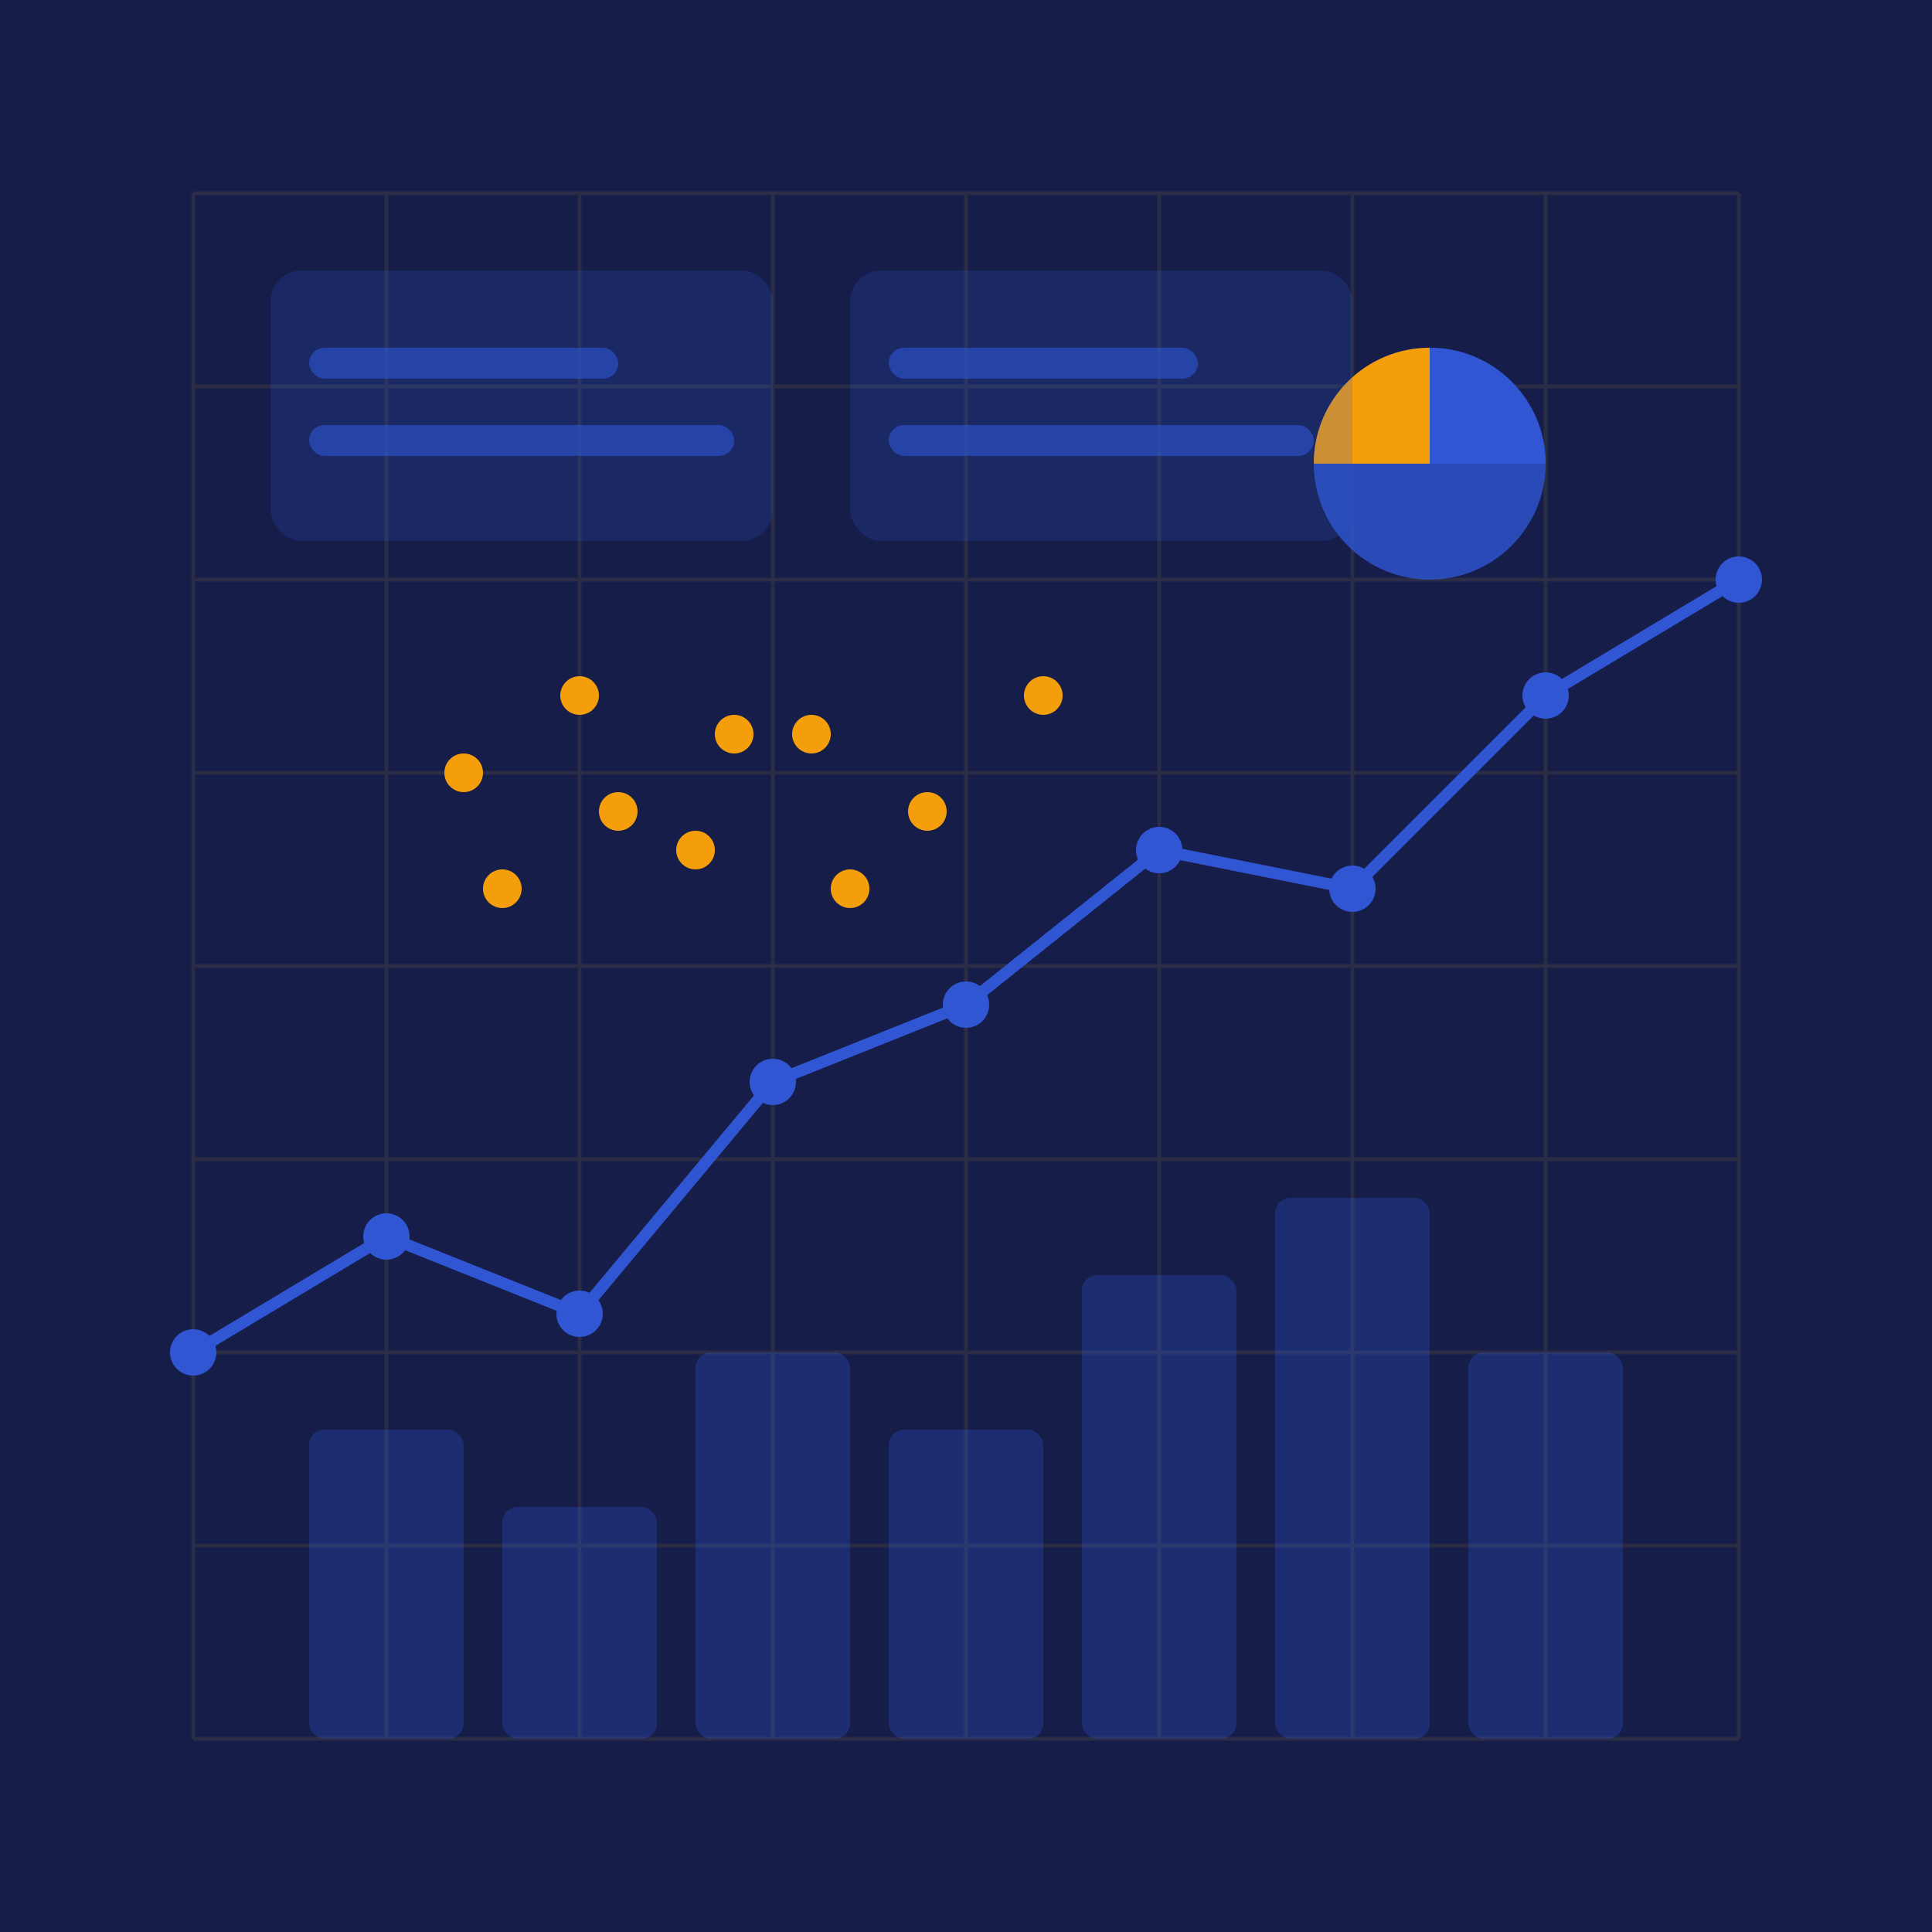 <svg width="500" height="500" viewBox="0 0 500 500" fill="none" xmlns="http://www.w3.org/2000/svg">
  <!-- Background -->
  <rect width="500" height="500" fill="#151D48"/>
  
  <!-- Grid Lines -->
  <path d="M50 50H450" stroke="#2A2D45" stroke-width="1"/>
  <path d="M50 100H450" stroke="#2A2D45" stroke-width="1"/>
  <path d="M50 150H450" stroke="#2A2D45" stroke-width="1"/>
  <path d="M50 200H450" stroke="#2A2D45" stroke-width="1"/>
  <path d="M50 250H450" stroke="#2A2D45" stroke-width="1"/>
  <path d="M50 300H450" stroke="#2A2D45" stroke-width="1"/>
  <path d="M50 350H450" stroke="#2A2D45" stroke-width="1"/>
  <path d="M50 400H450" stroke="#2A2D45" stroke-width="1"/>
  <path d="M50 450H450" stroke="#2A2D45" stroke-width="1"/>
  
  <path d="M50 50V450" stroke="#2A2D45" stroke-width="1"/>
  <path d="M100 50V450" stroke="#2A2D45" stroke-width="1"/>
  <path d="M150 50V450" stroke="#2A2D45" stroke-width="1"/>
  <path d="M200 50V450" stroke="#2A2D45" stroke-width="1"/>
  <path d="M250 50V450" stroke="#2A2D45" stroke-width="1"/>
  <path d="M300 50V450" stroke="#2A2D45" stroke-width="1"/>
  <path d="M350 50V450" stroke="#2A2D45" stroke-width="1"/>
  <path d="M400 50V450" stroke="#2A2D45" stroke-width="1"/>
  <path d="M450 50V450" stroke="#2A2D45" stroke-width="1"/>
  
  <!-- Main Chart Components -->
  <!-- Line Chart -->
  <path d="M50 350L100 320L150 340L200 280L250 260L300 220L350 230L400 180L450 150" stroke="#3056D3" stroke-width="3" stroke-linecap="round" stroke-linejoin="round"/>
  
  <!-- Data Points -->
  <circle cx="50" cy="350" r="6" fill="#3056D3"/>
  <circle cx="100" cy="320" r="6" fill="#3056D3"/>
  <circle cx="150" cy="340" r="6" fill="#3056D3"/>
  <circle cx="200" cy="280" r="6" fill="#3056D3"/>
  <circle cx="250" cy="260" r="6" fill="#3056D3"/>
  <circle cx="300" cy="220" r="6" fill="#3056D3"/>
  <circle cx="350" cy="230" r="6" fill="#3056D3"/>
  <circle cx="400" cy="180" r="6" fill="#3056D3"/>
  <circle cx="450" cy="150" r="6" fill="#3056D3"/>
  
  <!-- Bar Chart -->
  <rect x="80" y="370" width="40" height="80" rx="4" fill="#3056D3" fill-opacity="0.3"/>
  <rect x="130" y="390" width="40" height="60" rx="4" fill="#3056D3" fill-opacity="0.3"/>
  <rect x="180" y="350" width="40" height="100" rx="4" fill="#3056D3" fill-opacity="0.3"/>
  <rect x="230" y="370" width="40" height="80" rx="4" fill="#3056D3" fill-opacity="0.3"/>
  <rect x="280" y="330" width="40" height="120" rx="4" fill="#3056D3" fill-opacity="0.3"/>
  <rect x="330" y="310" width="40" height="140" rx="4" fill="#3056D3" fill-opacity="0.3"/>
  <rect x="380" y="350" width="40" height="100" rx="4" fill="#3056D3" fill-opacity="0.3"/>
  
  <!-- Pie Chart -->
  <path d="M400 120C400 136.569 386.569 150 370 150C353.431 150 340 136.569 340 120C340 103.431 353.431 90 370 90C386.569 90 400 103.431 400 120Z" fill="#3056D3" fill-opacity="0.8"/>
  <path d="M370 90C386.569 90 400 103.431 400 120H370V90Z" fill="#3056D3"/>
  <path d="M370 90V120H340C340 103.431 353.431 90 370 90Z" fill="#F59E0B"/>
  
  <!-- Decorative Elements -->
  <rect x="70" y="70" width="130" height="70" rx="8" fill="#3056D3" fill-opacity="0.2"/>
  <rect x="80" y="90" width="80" height="8" rx="4" fill="#3056D3" fill-opacity="0.6"/>
  <rect x="80" y="110" width="110" height="8" rx="4" fill="#3056D3" fill-opacity="0.6"/>
  
  <rect x="220" y="70" width="130" height="70" rx="8" fill="#3056D3" fill-opacity="0.2"/>
  <rect x="230" y="90" width="80" height="8" rx="4" fill="#3056D3" fill-opacity="0.6"/>
  <rect x="230" y="110" width="110" height="8" rx="4" fill="#3056D3" fill-opacity="0.6"/>
  
  <!-- Scatter Plot -->
  <circle cx="120" cy="200" r="5" fill="#F59E0B"/>
  <circle cx="150" cy="180" r="5" fill="#F59E0B"/>
  <circle cx="180" cy="220" r="5" fill="#F59E0B"/>
  <circle cx="210" cy="190" r="5" fill="#F59E0B"/>
  <circle cx="240" cy="210" r="5" fill="#F59E0B"/>
  <circle cx="270" cy="180" r="5" fill="#F59E0B"/>
  <circle cx="130" cy="230" r="5" fill="#F59E0B"/>
  <circle cx="160" cy="210" r="5" fill="#F59E0B"/>
  <circle cx="190" cy="190" r="5" fill="#F59E0B"/>
  <circle cx="220" cy="230" r="5" fill="#F59E0B"/>
</svg> 